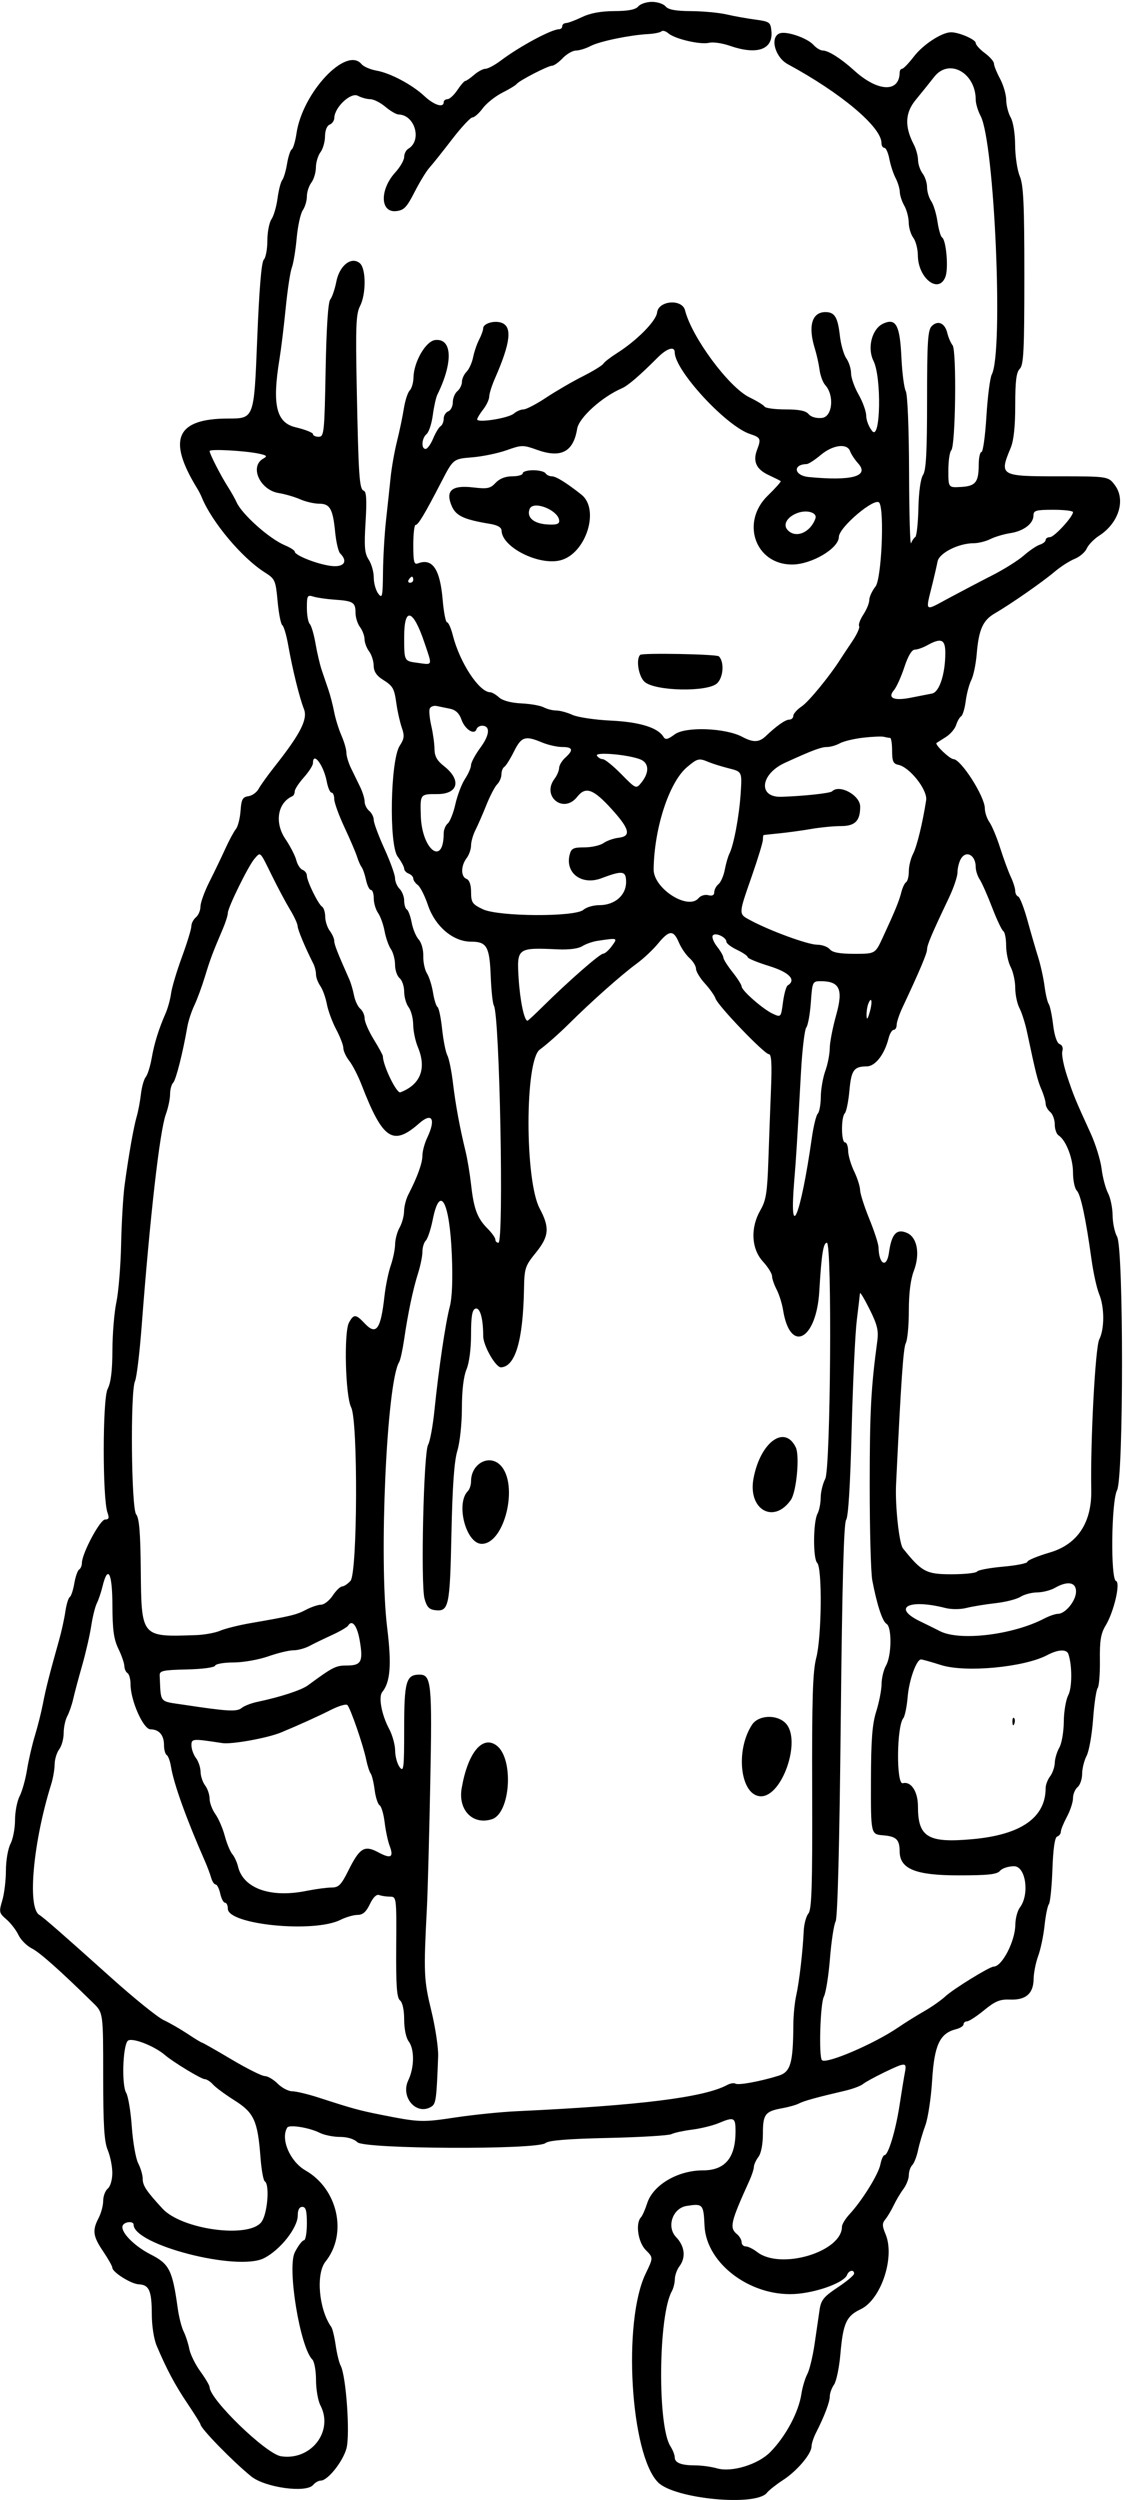 <svg
  width="370"
  height="822"
  viewBox="0 0 370 822"
  fill="none"
  xmlns="http://www.w3.org/2000/svg"
>
  <path
    fill-rule="evenodd"
    clip-rule="evenodd"
    fill="black"
    d="M218.914 2.114C219.8 3.182 222.212 3.627 227.285 3.658C231.205 3.682 236.437 4.168 238.912 4.738C241.386 5.309 245.661 6.076 248.41 6.445C253.11 7.074 253.428 7.302 253.714 10.239C254.306 16.324 248.992 18.18 239.971 15.039C237.53 14.188 234.496 13.753 233.231 14.07C230.412 14.778 221.991 12.83 219.833 10.971C218.963 10.222 217.939 9.922 217.556 10.305C217.174 10.687 215.187 11.092 213.139 11.204C207.031 11.538 197.203 13.584 194.212 15.144C192.675 15.946 190.517 16.612 189.418 16.625C188.318 16.638 186.358 17.766 185.063 19.131C183.768 20.497 182.19 21.614 181.556 21.614C180.218 21.614 170.661 26.548 169.92 27.621C169.645 28.019 167.518 29.309 165.194 30.488C162.871 31.666 159.973 33.977 158.757 35.622C157.541 37.268 156.018 38.614 155.373 38.614C154.727 38.614 151.696 41.876 148.634 45.864C145.573 49.852 142.249 54.018 141.247 55.123C140.244 56.228 138.044 59.828 136.358 63.123C133.73 68.257 132.855 69.157 130.235 69.418C124.992 69.939 124.862 62.32 130.019 56.673C131.617 54.923 132.925 52.641 132.925 51.602C132.925 50.563 133.534 49.354 134.278 48.914C138.881 46.195 136.477 37.753 131.069 37.642C130.324 37.626 128.377 36.489 126.743 35.114C125.11 33.739 122.877 32.614 121.784 32.614C120.69 32.614 118.848 32.107 117.689 31.487C115.378 30.25 110.012 35.295 109.955 38.757C109.94 39.661 109.253 40.659 108.428 40.976C107.527 41.321 106.915 42.861 106.896 44.833C106.879 46.637 106.204 48.988 105.396 50.055C104.589 51.123 103.914 53.373 103.896 55.055C103.879 56.738 103.204 58.988 102.396 60.055C101.589 61.123 100.929 63.16 100.929 64.583C100.929 66.005 100.32 68.057 99.576 69.141C98.832 70.226 97.932 74.349 97.575 78.302C97.218 82.256 96.501 86.61 95.98 87.979C95.46 89.347 94.554 95.338 93.965 101.291C93.376 107.243 92.453 114.814 91.913 118.114C89.462 133.093 90.848 138.973 97.184 140.479C100.344 141.23 102.928 142.243 102.928 142.729C102.928 143.216 103.774 143.614 104.807 143.614C106.576 143.614 106.71 142.333 107.094 121.723C107.355 107.708 107.902 99.344 108.615 98.473C109.228 97.726 110.124 95.099 110.606 92.637C111.652 87.287 115.539 84.217 118.331 86.535C120.418 88.268 120.454 96.692 118.391 100.682C117.095 103.188 116.93 107.353 117.327 127.382C117.912 156.92 118.183 160.866 119.655 161.357C120.51 161.642 120.669 164.47 120.233 171.632C119.733 179.832 119.911 181.941 121.278 184.028C122.184 185.412 122.926 188.048 122.926 189.888C122.926 191.727 123.587 194.105 124.394 195.173C125.722 196.928 125.872 196.254 125.965 188.114C126.022 183.164 126.466 175.514 126.953 171.114C127.441 166.714 128.115 160.414 128.451 157.114C128.787 153.814 129.738 148.414 130.564 145.114C131.39 141.814 132.404 136.966 132.819 134.34C133.233 131.715 134.102 129.037 134.749 128.39C135.396 127.743 135.952 125.841 135.984 124.164C136.084 118.985 140.019 112.163 143.113 111.804C148.766 111.149 149.087 119.127 143.836 129.777C143.385 130.691 142.712 133.721 142.343 136.509C141.973 139.298 141.053 142.092 140.297 142.719C138.685 144.057 138.451 147.614 139.975 147.614C140.553 147.614 141.671 146.07 142.46 144.182C143.248 142.295 144.35 140.468 144.908 140.123C145.466 139.778 145.923 138.671 145.923 137.662C145.923 136.653 146.598 135.569 147.423 135.252C148.248 134.936 148.923 133.593 148.923 132.268C148.923 130.943 149.598 129.299 150.423 128.614C151.247 127.929 151.923 126.556 151.923 125.563C151.923 124.57 152.603 123.076 153.435 122.243C154.268 121.411 155.243 119.261 155.602 117.466C155.961 115.671 156.852 113.057 157.582 111.658C158.312 110.259 158.912 108.582 158.916 107.931C158.924 106.398 162.389 105.31 164.813 106.08C168.559 107.269 167.973 112.595 162.798 124.391C161.766 126.743 160.911 129.443 160.899 130.391C160.887 131.339 159.997 133.239 158.922 134.614C157.846 135.989 156.956 137.467 156.944 137.898C156.909 139.143 167.252 137.501 168.999 135.985C169.867 135.231 171.298 134.614 172.178 134.614C173.058 134.614 176.398 132.876 179.598 130.751C182.8 128.627 188.198 125.487 191.594 123.774C194.992 122.061 198.067 120.18 198.428 119.596C198.79 119.011 200.772 117.467 202.835 116.165C209.414 112.012 215.781 105.581 216.107 102.762C216.567 98.796 224.337 98.184 225.304 102.037C227.531 110.909 239.739 127.384 246.519 130.666C248.927 131.833 251.153 133.198 251.463 133.701C251.774 134.203 254.871 134.614 258.346 134.614C262.835 134.614 265.036 135.063 265.95 136.165C266.734 137.109 268.445 137.598 270.322 137.415C273.779 137.078 274.492 130.023 271.413 126.62C270.638 125.764 269.797 123.5 269.543 121.589C269.289 119.678 268.592 116.542 267.994 114.621C265.691 107.214 267.028 102.614 271.486 102.614C274.517 102.614 275.539 104.29 276.224 110.38C276.55 113.277 277.512 116.64 278.361 117.853C279.211 119.066 279.906 121.263 279.906 122.734C279.906 124.206 281.026 127.368 282.394 129.762C283.762 132.156 284.887 135.302 284.894 136.753C284.901 138.205 285.79 140.455 286.872 141.753C289.606 145.035 289.975 124.067 287.279 118.661C285.137 114.367 286.784 108.082 290.496 106.391C294.672 104.487 295.969 106.903 296.465 117.523C296.702 122.587 297.348 127.575 297.9 128.607C298.488 129.705 298.937 140.765 298.983 155.298C299.026 168.947 299.319 179.439 299.633 178.614C299.947 177.789 300.573 176.871 301.024 176.574C301.475 176.277 301.937 172.002 302.052 167.074C302.179 161.646 302.783 157.336 303.583 156.141C304.581 154.652 304.903 148.613 304.903 131.463C304.903 112.422 305.15 108.51 306.432 107.228C308.462 105.198 310.772 106.212 311.549 109.474C311.895 110.926 312.678 112.747 313.29 113.52C314.668 115.261 314.278 146.638 312.861 148.055C312.335 148.582 311.902 151.564 311.902 154.682C311.902 160.349 311.902 160.349 316.009 160.117C320.847 159.844 321.865 158.588 321.886 152.864C321.894 150.526 322.307 148.614 322.802 148.614C323.298 148.614 324.027 143.327 324.422 136.864C324.817 130.401 325.611 124.215 326.188 123.117C330.069 115.719 327.081 46.739 322.505 38.114C321.63 36.464 320.911 34.072 320.907 32.798C320.883 23.899 312.125 19.061 307.264 25.262C305.69 27.268 302.943 30.684 301.157 32.853C297.651 37.11 297.466 41.634 300.556 47.555C301.291 48.962 301.908 51.239 301.929 52.614C301.95 53.989 302.628 55.988 303.436 57.055C304.243 58.123 304.903 60.16 304.903 61.583C304.903 63.005 305.516 65.057 306.265 66.141C307.014 67.226 307.94 70.241 308.323 72.841C308.706 75.44 309.382 77.793 309.828 78.068C311.195 78.913 312 88.225 310.946 90.999C308.742 96.798 301.934 91.517 301.871 83.96C301.854 81.845 301.18 79.24 300.372 78.173C299.565 77.105 298.888 74.855 298.869 73.173C298.849 71.49 298.19 68.989 297.404 67.614C296.619 66.239 295.956 64.214 295.933 63.114C295.91 62.014 295.283 59.947 294.539 58.521C293.794 57.095 292.878 54.282 292.5 52.271C292.123 50.26 291.385 48.614 290.86 48.614C290.335 48.614 289.905 47.902 289.905 47.032C289.905 41.769 276.647 30.612 259.106 21.112C254.865 18.815 253.125 12.236 256.423 10.97C258.612 10.13 265.469 12.471 267.549 14.769C268.467 15.784 269.838 16.614 270.597 16.614C272.449 16.614 276.64 19.273 280.906 23.155C288.666 30.215 295.794 30.552 295.887 23.864C295.896 23.177 296.259 22.614 296.691 22.614C297.123 22.614 298.88 20.787 300.596 18.554C303.613 14.628 309.779 10.614 312.793 10.614C315.422 10.614 320.902 12.988 320.902 14.127C320.902 14.738 322.251 16.236 323.901 17.456C325.551 18.676 326.901 20.23 326.901 20.909C326.901 21.588 327.8 23.823 328.9 25.875C330 27.928 330.916 31.071 330.935 32.86C330.955 34.65 331.614 37.239 332.4 38.614C333.23 40.066 333.843 43.893 333.864 47.742C333.883 51.387 334.575 55.985 335.4 57.96C336.616 60.872 336.899 67.046 336.899 90.653C336.899 115.19 336.664 119.992 335.4 121.257C334.258 122.399 333.9 125.252 333.9 133.218C333.9 140.254 333.409 144.853 332.4 147.268C328.589 156.393 328.95 156.614 347.71 156.614C364.52 156.614 364.52 156.614 366.708 159.574C370.289 164.419 367.909 172.006 361.516 176.123C359.8 177.228 357.957 179.128 357.422 180.345C356.886 181.562 355.086 183.101 353.422 183.766C351.758 184.43 348.769 186.355 346.779 188.044C342.863 191.365 332.4 198.642 327.126 201.71C323.243 203.969 321.893 207.027 321.227 215.076C320.955 218.355 320.159 222.18 319.456 223.576C318.753 224.972 317.924 228.091 317.615 230.508C317.306 232.925 316.63 235.175 316.113 235.508C315.595 235.841 314.852 237.138 314.461 238.391C314.07 239.643 312.547 241.419 311.076 242.338C309.606 243.257 308.23 244.131 308.018 244.28C307.334 244.761 312.363 249.579 313.568 249.597C316.072 249.634 323.901 261.907 323.901 265.796C323.901 267.101 324.588 269.151 325.429 270.352C326.27 271.552 327.855 275.365 328.951 278.824C330.048 282.284 331.61 286.532 332.422 288.265C333.235 289.998 333.9 292.098 333.9 292.932C333.9 293.765 334.34 294.597 334.878 294.781C335.415 294.964 336.785 298.489 337.922 302.614C339.059 306.739 340.645 312.206 341.448 314.763C342.252 317.32 343.194 321.595 343.542 324.263C343.891 326.931 344.507 329.564 344.913 330.114C345.319 330.664 345.968 333.729 346.354 336.926C346.795 340.567 347.599 342.946 348.507 343.294C349.364 343.623 349.727 344.578 349.393 345.629C349.083 346.607 349.779 350.266 350.941 353.76C353.103 360.269 353.57 361.403 358.694 372.614C360.327 376.189 361.952 381.448 362.306 384.3C362.659 387.152 363.608 390.752 364.416 392.3C365.223 393.848 365.901 397.139 365.924 399.614C365.947 402.089 366.61 405.239 367.396 406.614C369.563 410.406 369.558 485.821 367.39 489.978C365.501 493.6 365.204 519.217 367.044 519.83C368.593 520.347 366.364 529.934 363.646 534.44C362.044 537.094 361.66 539.401 361.744 545.866C361.802 550.321 361.47 554.449 361.006 555.04C360.542 555.631 359.865 560.253 359.499 565.311C359.133 570.37 358.175 575.77 357.371 577.311C356.567 578.853 355.907 581.521 355.903 583.242C355.9 584.962 355.222 586.929 354.397 587.614C353.572 588.299 352.897 589.93 352.897 591.24C352.897 592.55 351.997 595.3 350.898 597.353C349.798 599.405 348.898 601.616 348.898 602.266C348.898 602.916 348.359 603.627 347.7 603.847C346.906 604.111 346.377 607.753 346.128 614.664C345.922 620.395 345.398 625.54 344.963 626.098C344.528 626.657 343.89 629.814 343.543 633.114C343.196 636.414 342.253 640.914 341.449 643.114C340.644 645.314 339.967 648.732 339.943 650.709C339.885 655.489 337.39 657.658 332.185 657.454C328.865 657.324 327.314 657.96 323.661 660.954C321.205 662.967 318.679 664.614 318.048 664.614C317.418 664.614 316.902 665.055 316.902 665.595C316.902 666.134 315.776 666.859 314.399 667.204C309.093 668.536 307.28 672.416 306.574 683.951C306.219 689.76 305.212 696.448 304.338 698.813C303.463 701.179 302.385 704.838 301.944 706.944C301.504 709.051 300.639 711.279 300.024 711.894C299.408 712.51 298.904 713.988 298.904 715.179C298.904 716.37 298.105 718.417 297.129 719.729C296.152 721.041 294.708 723.464 293.922 725.114C293.135 726.764 291.902 728.832 291.182 729.711C290.101 731.029 290.113 731.879 291.252 734.587C294.421 742.124 289.788 756.081 283.058 759.276C278.325 761.522 277.283 763.84 276.388 774.098C276.006 778.489 275.066 782.977 274.3 784.071C273.534 785.164 272.907 786.903 272.907 787.935C272.907 789.791 271.135 794.458 268.347 799.945C267.555 801.502 266.908 803.485 266.908 804.351C266.908 806.806 262.171 812.417 257.578 815.402C255.286 816.893 252.885 818.788 252.243 819.613C248.677 824.197 221.89 821.657 216.452 816.219C207.341 807.106 204.72 763.372 212.34 747.577C214.881 742.308 214.881 742.308 212.398 739.825C209.853 737.279 208.928 731.08 210.794 729.064C211.278 728.541 212.204 726.453 212.852 724.423C214.77 718.415 222.901 713.614 231.155 713.614C238.47 713.614 241.911 709.499 241.911 700.754C241.911 696.175 241.438 695.949 236.322 698.087C234.382 698.898 230.459 699.858 227.605 700.221C224.749 700.585 221.695 701.25 220.818 701.701C219.94 702.151 210.602 702.712 200.066 702.948C186.631 703.248 180.455 703.755 179.384 704.643C176.687 706.881 119.81 706.625 117.541 704.364C116.458 703.285 114.259 702.614 111.806 702.614C109.619 702.614 106.614 702.002 105.129 701.255C101.746 699.552 95.127 698.484 94.477 699.536C92.175 703.261 95.361 710.714 100.513 713.662C111.14 719.743 114.368 734.5 107.063 743.594C103.826 747.623 104.863 759.359 108.963 765.114C109.355 765.664 110.002 768.364 110.401 771.114C110.798 773.864 111.536 776.883 112.039 777.823C113.843 781.194 115.193 800.593 113.936 805.082C112.713 809.451 107.776 815.614 105.5 815.614C104.77 815.614 103.643 816.252 102.995 817.033C100.711 819.786 87.16 817.917 82.603 814.22C76.537 809.297 65.933 798.422 65.933 797.124C65.933 796.854 64.02 793.79 61.684 790.315C57.564 784.19 54.89 779.183 51.547 771.33C50.608 769.127 49.929 764.741 49.92 760.83C49.902 753.171 49.052 751.229 45.651 751.08C43.109 750.969 36.937 747.085 36.937 745.596C36.937 745.111 35.587 742.714 33.937 740.269C30.558 735.26 30.299 733.361 32.443 729.25C33.265 727.674 33.937 725.142 33.937 723.622C33.937 722.102 34.612 720.299 35.437 719.614C36.302 718.896 36.937 716.715 36.937 714.459C36.937 712.309 36.262 708.934 35.437 706.96C34.267 704.159 33.937 698.798 33.937 682.585C33.937 661.8 33.937 661.8 30.688 658.611C19.752 647.879 13.07 641.941 10.441 640.62C8.792 639.792 6.821 637.804 6.06 636.203C5.299 634.601 3.522 632.298 2.111 631.084C-0.306 629.005 -0.385 628.645 0.743 624.88C1.402 622.681 1.944 618.234 1.947 614.998C1.951 611.735 2.619 607.838 3.447 606.25C4.269 604.674 4.941 601.164 4.941 598.45C4.941 595.736 5.619 592.201 6.45 590.595C7.28 588.989 8.377 585.074 8.887 581.895C9.398 578.715 10.571 573.639 11.495 570.614C12.419 567.589 13.604 562.864 14.127 560.114C15.03 555.369 16.283 550.449 19.471 539.114C20.245 536.364 21.156 532.204 21.495 529.869C21.835 527.535 22.485 525.395 22.939 525.114C23.393 524.833 24.067 522.808 24.438 520.614C24.809 518.42 25.523 516.371 26.025 516.06C26.527 515.75 26.938 514.779 26.938 513.902C26.938 510.799 32.899 499.614 34.552 499.614C35.805 499.614 35.986 499.106 35.356 497.364C33.684 492.743 33.714 459.946 35.394 456.698C36.468 454.621 36.948 450.733 36.972 443.914C36.991 438.524 37.581 431.414 38.282 428.114C38.982 424.814 39.68 416.264 39.833 409.114C39.985 401.964 40.505 393.189 40.988 389.614C42.293 379.95 43.96 370.501 44.957 367.114C45.443 365.464 46.067 362.159 46.344 359.77C46.621 357.38 47.337 354.835 47.936 354.112C48.536 353.39 49.409 350.62 49.878 347.957C50.748 343.002 52.169 338.43 54.49 333.114C55.211 331.464 56.009 328.539 56.265 326.614C56.522 324.689 58.127 319.311 59.833 314.662C61.538 310.013 62.934 305.456 62.934 304.534C62.934 303.613 63.608 302.299 64.433 301.614C65.258 300.929 65.933 299.33 65.933 298.06C65.933 296.79 67.255 293.132 68.871 289.932C70.486 286.732 72.829 281.864 74.078 279.114C75.326 276.364 76.898 273.438 77.57 272.612C78.243 271.786 78.936 269.086 79.112 266.612C79.381 262.824 79.787 262.063 81.683 261.794C82.922 261.618 84.44 260.531 85.058 259.377C85.675 258.223 88.037 254.931 90.305 252.059C98.839 241.258 101.283 236.462 99.957 233.114C98.492 229.414 96.195 220.093 94.783 212.114C94.198 208.814 93.33 205.87 92.852 205.571C92.374 205.273 91.678 201.748 91.305 197.738C90.655 190.744 90.482 190.356 87.029 188.168C79.592 183.456 69.677 171.653 66.4 163.614C66.064 162.789 65.374 161.439 64.867 160.614C54.903 144.403 57.936 137.614 75.143 137.614C83.551 137.614 83.551 137.614 84.566 112.089C85.24 95.128 85.976 86.169 86.755 85.389C87.401 84.743 87.93 81.929 87.93 79.137C87.93 76.344 88.538 73.171 89.281 72.087C90.024 71.002 90.924 67.909 91.282 65.215C91.64 62.52 92.331 59.82 92.818 59.215C93.305 58.609 94.019 56.204 94.404 53.869C94.789 51.535 95.488 49.387 95.958 49.096C96.429 48.805 97.129 46.44 97.514 43.841C99.504 30.401 113.914 15.074 118.904 21.088C119.577 21.898 121.769 22.852 123.776 23.208C128.415 24.031 135.559 27.831 139.644 31.65C142.774 34.575 145.923 35.56 145.923 33.614C145.923 33.064 146.486 32.613 147.173 32.611C147.861 32.61 149.323 31.261 150.423 29.614C151.522 27.967 152.692 26.618 153.02 26.617C153.348 26.615 154.654 25.714 155.922 24.614C157.19 23.514 158.881 22.614 159.68 22.614C160.479 22.614 162.775 21.376 164.78 19.864C170.899 15.251 181.389 9.614 183.855 9.614C184.44 9.614 184.918 9.164 184.918 8.614C184.918 8.064 185.481 7.599 186.168 7.58C186.856 7.561 189.218 6.677 191.418 5.614C194.1 4.318 197.6 3.671 202.044 3.648C206.682 3.624 209.044 3.164 209.915 2.114C210.6 1.289 212.625 0.614 214.415 0.614C216.204 0.614 218.229 1.289 218.914 2.114ZM216.329 117.534C210.3 123.573 206.522 126.816 204.502 127.688C197.959 130.511 190.416 137.337 189.826 140.966C188.585 148.602 184.52 150.736 176.617 147.903C172.034 146.26 171.58 146.266 166.619 148.03C163.76 149.047 158.643 150.104 155.247 150.378C149.072 150.876 149.072 150.876 145.132 158.495C139.658 169.078 137.547 172.6 136.674 172.608C136.262 172.611 135.924 175.587 135.924 179.221C135.924 184.706 136.181 185.729 137.436 185.248C142.229 183.409 144.736 187.102 145.595 197.262C145.937 201.305 146.583 204.614 147.031 204.614C147.479 204.614 148.33 206.527 148.922 208.864C151.203 217.874 157.605 227.614 161.246 227.614C161.805 227.614 163.107 228.378 164.139 229.311C165.312 230.373 168.054 231.108 171.464 231.275C174.462 231.421 177.786 232.008 178.851 232.578C179.916 233.148 181.762 233.614 182.952 233.614C184.143 233.614 186.534 234.26 188.267 235.049C190 235.838 195.692 236.686 200.916 236.933C210.375 237.382 216.385 239.239 218.211 242.278C218.842 243.328 219.614 243.157 221.912 241.457C225.456 238.837 238.584 239.325 244.148 242.285C247.759 244.206 249.664 244.133 251.91 241.987C255.397 238.654 258.302 236.614 259.562 236.614C260.303 236.614 260.91 236.052 260.912 235.364C260.913 234.677 262.15 233.284 263.661 232.269C265.986 230.707 272.844 222.347 276.422 216.713C276.981 215.833 278.71 213.227 280.266 210.922C281.822 208.616 282.853 206.338 282.558 205.859C282.262 205.381 282.891 203.667 283.956 202.052C285.021 200.436 285.896 198.285 285.899 197.272C285.903 196.258 286.827 194.257 287.954 192.825C289.901 190.35 290.921 168.161 289.218 165.331C287.947 163.218 275.925 173.332 275.89 176.544C275.848 180.34 266.892 185.614 260.488 185.614C248.397 185.614 243.505 171.717 252.513 162.962C255.045 160.501 256.957 158.351 256.762 158.185C256.568 158.019 254.767 157.117 252.759 156.181C248.743 154.31 247.546 151.702 248.976 147.942C250.373 144.267 250.195 143.863 246.661 142.694C238.785 140.088 221.915 121.798 221.914 115.864C221.914 113.726 219.372 114.485 216.329 117.534ZM269.908 149.614C267.983 151.234 265.915 152.572 265.313 152.587C260.591 152.703 261.16 156.384 265.971 156.846C280.163 158.21 286.039 156.596 282.242 152.377C281.121 151.132 279.927 149.327 279.587 148.364C278.627 145.643 273.899 146.254 269.908 149.614ZM68.933 148.301C68.933 149.223 72.616 156.415 74.983 160.114C76.037 161.764 77.31 164.026 77.808 165.141C79.588 169.127 88.593 177.149 93.68 179.28C95.468 180.028 96.935 180.972 96.941 181.377C96.96 182.578 104.097 185.421 108.678 186.052C113.073 186.658 114.605 184.692 111.869 181.956C111.288 181.375 110.553 178.247 110.234 175.006C109.476 167.28 108.534 165.614 104.927 165.614C103.316 165.614 100.519 164.964 98.713 164.17C96.907 163.375 93.757 162.458 91.712 162.13C85.462 161.13 81.967 153.372 86.599 150.78C87.993 150 87.783 149.74 85.323 149.2C80.725 148.19 68.933 147.544 68.933 148.301ZM179.419 155.614C179.759 156.164 180.704 156.614 181.519 156.614C182.872 156.614 186.259 158.714 191.2 162.614C197.384 167.496 192.704 182.123 184.281 184.238C177.176 186.021 165.098 179.928 164.962 174.492C164.934 173.406 163.682 172.665 161.171 172.251C152.508 170.82 149.927 169.606 148.54 166.312C146.431 161.3 148.605 159.442 155.612 160.265C160.309 160.817 161.264 160.622 163.003 158.757C164.3 157.364 166.21 156.614 168.46 156.614C170.363 156.614 171.92 156.164 171.92 155.614C171.92 155.064 173.468 154.614 175.361 154.614C177.253 154.614 179.079 155.064 179.419 155.614ZM174.182 167.374C173.155 170.049 175.425 172.099 179.771 172.421C182.809 172.647 183.919 172.354 183.919 171.326C183.919 167.834 175.341 164.352 174.182 167.374ZM262.283 168.671C258.99 169.889 257.456 172.364 258.909 174.114C261.481 177.213 266.501 175.239 268.185 170.467C268.86 168.554 265.424 167.509 262.283 168.671ZM339.899 169.459C339.899 172.16 336.694 174.615 332.274 175.298C330.143 175.627 327.185 176.508 325.7 177.255C324.215 178.002 321.745 178.614 320.212 178.614C315.253 178.614 308.889 181.834 308.353 184.614C308.088 185.989 307.372 189.139 306.761 191.614C304.303 201.581 303.8 201.098 312.034 196.669C316.086 194.489 322.551 191.1 326.401 189.138C330.25 187.177 334.903 184.248 336.741 182.631C338.579 181.014 340.941 179.418 341.99 179.085C343.039 178.752 343.899 178.06 343.899 177.547C343.899 177.034 344.54 176.614 345.325 176.614C346.724 176.614 352.897 169.906 352.897 168.386C352.897 167.961 349.973 167.614 346.398 167.614C340.748 167.614 339.899 167.855 339.899 169.459ZM134.424 190.614C134.085 191.164 134.283 191.614 134.865 191.614C135.447 191.614 135.924 191.164 135.924 190.614C135.924 190.064 135.727 189.614 135.484 189.614C135.241 189.614 134.764 190.064 134.424 190.614ZM100.929 199.847C100.929 202.249 101.356 204.642 101.877 205.164C102.398 205.687 103.252 208.589 103.773 211.614C104.294 214.639 105.217 218.576 105.824 220.364C106.431 222.152 107.426 225.076 108.035 226.864C108.644 228.652 109.486 231.914 109.905 234.114C110.325 236.314 111.402 239.787 112.298 241.832C113.194 243.877 113.927 246.428 113.927 247.501C113.927 248.574 114.602 250.838 115.427 252.533C116.252 254.228 117.602 257 118.426 258.695C119.251 260.39 119.926 262.585 119.926 263.573C119.926 264.561 120.602 265.929 121.426 266.614C122.251 267.299 122.926 268.648 122.926 269.612C122.926 270.576 124.501 274.82 126.425 279.045C128.35 283.269 129.925 287.632 129.925 288.741C129.925 289.85 130.6 291.432 131.425 292.257C132.25 293.082 132.925 294.823 132.925 296.126C132.925 297.43 133.324 298.743 133.812 299.044C134.299 299.345 135.012 301.284 135.396 303.353C135.78 305.422 136.819 307.922 137.705 308.91C138.621 309.93 139.273 312.277 139.215 314.339C139.158 316.337 139.701 318.903 140.422 320.043C141.142 321.182 142.039 324.024 142.415 326.359C142.791 328.693 143.456 330.825 143.893 331.095C144.33 331.365 145.011 334.63 145.408 338.35C145.804 342.07 146.573 345.948 147.117 346.968C147.66 347.988 148.489 352.038 148.959 355.968C149.831 363.268 151.182 370.602 153.13 378.614C153.732 381.089 154.551 386.039 154.95 389.614C155.831 397.509 156.994 400.595 160.354 403.955C161.765 405.368 162.921 406.994 162.921 407.569C162.921 408.144 163.373 408.614 163.925 408.614C165.774 408.614 164.335 333.711 162.427 330.624C162.04 329.998 161.575 325.661 161.393 320.988C161.013 311.192 160.108 309.614 154.877 309.614C149.016 309.614 143.092 304.582 140.749 297.614C139.732 294.589 138.23 291.614 137.412 291.004C136.594 290.393 135.924 289.429 135.924 288.861C135.924 288.293 135.249 287.569 134.424 287.252C133.6 286.936 132.925 286.194 132.925 285.605C132.925 285.015 131.96 283.227 130.779 281.631C127.88 277.71 128.406 249.862 131.467 245.19C132.958 242.914 133.077 241.904 132.159 239.28C131.551 237.538 130.759 234.051 130.4 231.529C129.638 226.179 129.331 225.644 125.676 223.318C123.797 222.122 122.916 220.704 122.894 218.841C122.877 217.341 122.202 215.24 121.394 214.173C120.587 213.105 119.912 211.305 119.894 210.173C119.877 209.04 119.202 207.24 118.394 206.173C117.587 205.105 116.927 202.994 116.927 201.482C116.927 198.068 116.159 197.585 110.078 197.171C107.405 196.989 104.253 196.534 103.073 196.16C101.104 195.535 100.929 195.836 100.929 199.847ZM132.925 209.426C132.925 217.351 132.925 217.351 137.155 217.918C142.456 218.629 142.25 219.19 139.593 211.302C135.853 200.197 132.925 199.373 132.925 209.426ZM304.903 212.197C303.529 212.96 301.71 213.591 300.861 213.599C299.873 213.609 298.639 215.683 297.431 219.364C296.393 222.527 294.855 225.929 294.013 226.925C291.779 229.571 293.984 230.517 299.716 229.37C302.294 228.855 305.361 228.254 306.531 228.035C308.945 227.584 310.902 221.597 310.902 214.671C310.902 210.174 309.553 209.617 304.903 212.197ZM236.436 215.805C238.241 217.61 237.942 222.584 235.904 224.622C232.909 227.617 215.425 227.292 211.984 224.176C210.008 222.388 209.094 216.768 210.544 215.319C211.24 214.622 235.712 215.081 236.436 215.805ZM141.32 233.024C141.055 233.714 141.297 236.267 141.857 238.696C142.417 241.126 142.886 244.544 142.9 246.292C142.918 248.637 143.731 250.102 146.008 251.884C151.861 256.465 150.745 261.119 143.798 261.095C138.172 261.075 138.172 261.075 138.396 268.243C138.746 279.461 145.923 284.964 145.923 274.014C145.923 272.829 146.525 271.359 147.261 270.748C147.997 270.137 149.129 267.27 149.777 264.376C150.424 261.482 151.844 257.764 152.931 256.114C154.019 254.464 154.912 252.415 154.915 251.561C154.919 250.707 156.317 248.111 158.022 245.793C161.099 241.608 161.313 238.614 158.537 238.614C157.74 238.614 156.912 239.145 156.695 239.794C156.019 241.822 152.883 239.8 151.776 236.621C151.061 234.57 149.874 233.424 148.073 233.048C146.616 232.743 144.608 232.331 143.612 232.131C142.617 231.932 141.585 232.334 141.32 233.024ZM283.906 242.547C280.881 242.893 277.424 243.724 276.223 244.395C275.021 245.065 273.124 245.614 272.007 245.614C270.045 245.614 267.162 246.696 258.156 250.813C250.066 254.511 249.208 262.206 256.909 261.985C264.078 261.779 273.034 260.82 273.663 260.191C276.094 257.76 282.906 261.478 282.906 265.236C282.906 269.922 281.221 271.614 276.555 271.614C274.201 271.614 269.83 272.037 266.842 272.553C263.853 273.07 259.159 273.717 256.409 273.991C253.66 274.265 251.297 274.517 251.16 274.552C251.023 274.586 250.91 275.282 250.91 276.1C250.91 276.917 249.303 282.204 247.339 287.85C242.781 300.949 242.795 300.436 246.91 302.648C253.272 306.066 265.72 310.614 268.716 310.614C270.337 310.614 272.222 311.289 272.907 312.114C273.792 313.18 276.133 313.614 280.998 313.614C287.843 313.614 287.843 313.614 290.277 308.364C294.342 299.593 295.719 296.24 296.439 293.355C296.817 291.837 297.526 290.348 298.015 290.046C298.504 289.743 298.904 288.129 298.904 286.459C298.904 284.789 299.527 282.228 300.288 280.768C301.555 278.338 303.445 270.594 304.599 263.114C305.119 259.738 299.164 252.187 295.404 251.458C293.781 251.143 293.405 250.274 293.405 246.841C293.405 244.515 293.104 242.612 292.737 242.613C292.369 242.613 291.469 242.457 290.737 242.266C290.004 242.075 286.931 242.201 283.906 242.547ZM169.038 247.091C167.809 249.554 166.379 251.83 165.861 252.15C165.345 252.47 164.921 253.573 164.921 254.602C164.921 255.63 164.292 257.1 163.524 257.868C162.755 258.637 161.152 261.707 159.962 264.69C158.77 267.673 157.149 271.388 156.359 272.945C155.569 274.502 154.922 276.779 154.922 278.004C154.922 279.229 154.261 281.105 153.454 282.173C151.539 284.704 151.523 288.247 153.422 288.976C154.386 289.346 154.926 290.902 154.933 293.333C154.944 296.727 155.338 297.302 158.778 298.95C163.929 301.416 189.225 301.551 191.903 299.127C192.822 298.295 195.166 297.614 197.111 297.614C202.177 297.614 205.916 294.39 205.916 290.022C205.916 286.293 204.805 286.123 197.774 288.772C191.352 291.192 185.828 287.095 187.347 281.04C187.873 278.947 188.54 278.614 192.214 278.614C194.556 278.614 197.38 277.978 198.491 277.2C199.601 276.422 201.837 275.635 203.462 275.45C207.654 274.973 207.09 272.584 201.269 266.147C195.149 259.378 192.613 258.46 189.828 262.001C185.346 267.699 178.013 261.839 182.386 256.055C183.194 254.988 183.869 253.396 183.886 252.519C183.904 251.642 184.818 250.109 185.918 249.114C188.706 246.591 188.417 245.614 184.886 245.614C183.218 245.614 180.239 244.939 178.265 244.114C172.708 241.792 171.489 242.185 169.038 247.091ZM196.327 248.468C196.716 249.098 197.588 249.614 198.264 249.614C198.939 249.614 201.681 251.837 204.357 254.554C209.222 259.494 209.222 259.494 211.068 257.146C213.66 253.851 213.429 250.76 210.508 249.649C206.332 248.062 195.519 247.161 196.327 248.468ZM102.928 250.934C102.928 251.66 101.579 253.766 99.929 255.614C98.279 257.462 96.929 259.531 96.929 260.211C96.929 260.891 96.592 261.597 96.179 261.781C91.293 263.953 90.219 270.46 93.858 275.852C95.468 278.238 97.084 281.378 97.447 282.83C97.811 284.281 98.744 285.713 99.519 286.01C100.295 286.308 100.929 287.156 100.929 287.895C100.929 289.699 104.658 297.328 105.922 298.109C106.475 298.452 106.942 299.943 106.96 301.423C106.977 302.903 107.652 304.988 108.46 306.055C109.267 307.123 109.928 308.61 109.928 309.36C109.928 310.546 110.949 313.153 114.923 322.114C115.411 323.214 116.091 325.545 116.433 327.295C116.775 329.044 117.701 331.012 118.49 331.667C119.28 332.323 119.926 333.767 119.926 334.876C119.926 335.985 121.276 339.087 122.926 341.768C124.576 344.45 125.925 346.929 125.925 347.276C125.925 350.294 130.445 359.628 131.677 359.156C138.328 356.603 140.369 351.317 137.424 344.268C136.599 342.294 135.91 338.976 135.892 336.896C135.875 334.816 135.2 332.24 134.392 331.173C133.585 330.105 132.925 327.798 132.925 326.045C132.925 324.293 132.25 322.299 131.425 321.614C130.6 320.929 129.925 318.949 129.925 317.214C129.925 315.479 129.314 313.171 128.568 312.087C127.821 311.002 126.883 308.337 126.485 306.165C126.087 303.993 125.123 301.306 124.343 300.193C123.564 299.08 122.926 296.919 122.926 295.391C122.926 293.864 122.512 292.614 122.005 292.614C121.499 292.614 120.772 291.152 120.39 289.364C120.008 287.576 119.352 285.664 118.933 285.114C118.514 284.564 117.837 283.025 117.428 281.694C117.019 280.363 115.164 276.028 113.306 272.059C111.448 268.091 109.928 263.893 109.928 262.729C109.928 261.566 109.528 260.614 109.039 260.614C108.551 260.614 107.845 258.984 107.471 256.991C106.459 251.598 102.928 246.89 102.928 250.934ZM225.954 252.233C220.081 257.175 215.146 272.273 214.975 285.822C214.895 292.144 226.318 299.446 229.774 295.282C230.441 294.478 231.87 294.051 232.949 294.334C234.253 294.675 234.912 294.346 234.912 293.353C234.912 292.531 235.54 291.338 236.307 290.701C237.075 290.064 238.006 287.928 238.376 285.955C238.746 283.982 239.419 281.636 239.873 280.741C241.316 277.897 243.107 268.358 243.594 260.923C244.065 253.733 244.065 253.733 239.738 252.639C237.359 252.038 234.378 251.111 233.115 250.58C229.858 249.21 229.429 249.309 225.954 252.233ZM83.696 282.364C81.716 284.608 74.932 298.406 74.932 300.19C74.932 300.936 74.207 303.249 73.321 305.33C69.853 313.479 69.162 315.319 67.397 321.114C66.392 324.414 64.816 328.689 63.894 330.614C62.972 332.539 61.946 335.689 61.611 337.614C60.107 346.27 57.874 355.074 56.947 356.001C56.391 356.558 55.934 358.265 55.934 359.794C55.934 361.323 55.313 364.27 54.553 366.344C52.543 371.825 49.351 399.767 46.584 436.114C45.914 444.914 44.934 453.014 44.406 454.114C42.831 457.398 43.165 495.979 44.786 497.932C45.781 499.132 46.177 503.837 46.295 515.837C46.517 538.483 46.31 538.236 64.433 537.623C67.183 537.529 70.782 536.876 72.432 536.169C74.082 535.463 78.582 534.341 82.431 533.675C95.751 531.37 97.444 530.962 100.629 529.292C102.39 528.369 104.64 527.613 105.629 527.611C106.618 527.61 108.328 526.261 109.428 524.614C110.528 522.967 111.921 521.618 112.523 521.617C113.125 521.615 114.362 520.791 115.272 519.785C117.579 517.236 117.774 467.155 115.495 462.746C113.594 459.069 113.053 438.044 114.777 434.864C116.328 432.005 117.038 432.039 119.926 435.114C123.755 439.19 125.223 437.165 126.452 426.114C126.819 422.814 127.745 418.314 128.508 416.114C129.271 413.914 129.918 410.764 129.946 409.114C129.973 407.464 130.639 404.989 131.425 403.614C132.211 402.239 132.87 399.833 132.89 398.268C132.909 396.703 133.543 394.228 134.298 392.768C137.251 387.057 138.924 382.434 138.924 379.981C138.924 378.57 139.635 375.919 140.503 374.088C143.419 367.944 142.12 365.608 137.87 369.35C129.226 376.957 125.91 374.745 118.929 356.716C117.779 353.747 115.959 350.199 114.883 348.831C113.807 347.463 112.927 345.572 112.927 344.628C112.927 343.684 111.872 340.929 110.585 338.505C109.296 336.081 107.909 332.324 107.502 330.157C107.095 327.989 106.125 325.306 105.345 324.193C104.566 323.08 103.928 321.363 103.928 320.378C103.928 319.393 103.532 317.805 103.048 316.85C100.369 311.568 97.924 305.721 97.886 304.504C97.862 303.74 96.747 301.314 95.409 299.114C94.07 296.914 91.37 291.852 89.407 287.864C85.375 279.669 85.753 280.034 83.696 282.364ZM315.937 282.548C315.368 283.612 314.902 285.565 314.902 286.889C314.902 288.212 313.635 291.954 312.088 295.204C306.487 306.959 304.903 310.694 304.903 312.138C304.903 313.46 302.452 319.259 296.835 331.224C295.773 333.484 294.904 336.071 294.904 336.974C294.904 337.876 294.463 338.614 293.923 338.614C293.385 338.614 292.636 339.838 292.26 341.334C290.915 346.694 287.878 350.613 285.057 350.629C280.808 350.654 279.977 351.826 279.355 358.662C279.033 362.211 278.35 365.541 277.838 366.064C276.585 367.343 276.645 375.614 277.907 375.614C278.457 375.614 278.922 376.852 278.941 378.364C278.96 379.876 279.844 382.914 280.906 385.114C281.969 387.314 282.853 390.08 282.872 391.26C282.891 392.441 284.254 396.716 285.902 400.76C287.55 404.805 288.917 409.014 288.938 410.114C289.049 415.821 291.646 417.129 292.373 411.844C293.224 405.661 294.921 403.845 298.38 405.421C301.72 406.943 302.65 412.373 300.523 417.941C299.476 420.684 298.904 425.281 298.904 430.963C298.904 435.793 298.457 440.581 297.911 441.601C297.095 443.126 296.354 453.873 294.705 488.114C294.371 495.07 295.715 507.528 296.968 509.097C303.159 516.842 304.605 517.614 312.915 517.614C317.243 517.614 321.032 517.211 321.336 516.719C321.641 516.226 325.492 515.504 329.894 515.114C334.297 514.725 337.899 514.005 337.899 513.516C337.899 513.027 341.225 511.648 345.289 510.452C354.404 507.77 359.117 500.63 358.904 489.829C358.59 473.958 360.236 442.958 361.526 440.414C363.295 436.927 363.279 429.778 361.493 425.486C360.721 423.631 359.592 418.514 358.982 414.114C357.102 400.548 355.436 392.753 354.139 391.456C353.456 390.773 352.897 388.09 352.897 385.495C352.897 380.831 350.572 374.865 348.148 373.314C347.461 372.874 346.898 371.242 346.898 369.687C346.898 368.131 346.223 366.299 345.398 365.614C344.573 364.929 343.899 363.705 343.899 362.893C343.899 362.081 343.285 359.998 342.536 358.265C341.262 355.322 340.643 352.856 337.788 339.364C337.177 336.477 336.053 332.92 335.289 331.46C334.525 330 333.9 327.014 333.9 324.824C333.9 322.634 333.228 319.554 332.406 317.978C331.585 316.403 330.91 313.228 330.906 310.923C330.903 308.618 330.489 306.478 329.986 306.167C329.483 305.857 327.82 302.342 326.291 298.358C324.761 294.374 322.922 290.226 322.205 289.141C321.488 288.057 320.902 286.234 320.902 285.091C320.902 281.061 317.63 279.385 315.937 282.548ZM216.408 310.257C214.762 312.26 211.615 315.215 209.415 316.822C204.459 320.444 194.478 329.309 187.04 336.697C183.949 339.767 179.668 343.551 177.527 345.106C172.604 348.682 172.577 388.101 177.492 397.347C180.852 403.667 180.601 406.497 176.195 411.931C172.701 416.24 172.463 416.975 172.339 423.819C172.033 440.688 169.499 449.332 164.79 449.581C163.049 449.672 158.922 442.446 158.922 439.306C158.922 433.425 157.845 429.706 156.312 430.295C155.287 430.688 154.922 432.91 154.922 438.753C154.922 443.535 154.327 448.102 153.422 450.268C152.464 452.561 151.918 457.157 151.911 462.986C151.905 468.146 151.257 474.233 150.422 476.989C149.384 480.412 148.803 488.559 148.472 504.339C147.97 528.321 147.618 529.956 143.067 529.415C141.123 529.183 140.326 528.306 139.616 525.614C138.331 520.746 139.332 477.571 140.788 475.072C141.416 473.995 142.364 468.839 142.896 463.614C144.253 450.269 146.526 434.92 147.929 429.614C148.701 426.695 148.938 420.722 148.602 412.614C147.873 395.027 144.697 389.161 142.323 401.015C141.689 404.178 140.666 407.272 140.048 407.89C139.43 408.508 138.926 410.162 138.929 411.564C138.932 412.966 138.292 416.139 137.507 418.614C135.825 423.916 134.192 431.666 132.913 440.405C132.407 443.865 131.67 447.217 131.276 447.855C127.186 454.475 124.569 512.604 127.342 535.23C128.83 547.363 128.389 553.061 125.709 556.353C124.406 557.953 125.521 563.865 127.996 568.485C129.057 570.465 129.939 573.666 129.957 575.599C129.974 577.532 130.649 579.988 131.457 581.055C132.769 582.79 132.925 581.446 132.925 568.377C132.925 552.87 133.565 550.614 137.96 550.614C141.886 550.614 142.159 553.389 141.505 586.491C141.161 603.884 140.67 622.164 140.414 627.114C139.294 648.774 139.387 650.963 141.856 661.114C143.192 666.614 144.204 673.364 144.103 676.114C143.588 690.09 143.373 691.712 141.923 692.632C137.029 695.737 131.609 689.597 134.286 683.982C136.303 679.75 136.353 673.765 134.392 671.173C133.54 670.046 132.925 667.057 132.925 664.045C132.925 660.879 132.392 658.417 131.558 657.724C130.493 656.841 130.217 652.937 130.308 640.102C130.424 623.818 130.398 623.614 128.257 623.614C127.065 623.614 125.468 623.375 124.707 623.084C123.833 622.748 122.707 623.85 121.642 626.084C120.417 628.653 119.316 629.614 117.597 629.614C116.297 629.614 113.75 630.355 111.935 631.26C103.187 635.624 74.932 632.821 74.932 627.588C74.932 626.502 74.518 625.614 74.011 625.614C73.505 625.614 72.794 624.264 72.432 622.614C72.07 620.964 71.389 619.614 70.921 619.614C70.452 619.614 69.782 618.602 69.432 617.364C69.082 616.126 68.152 613.652 67.364 611.864C61.322 598.141 57.111 586.415 56.23 580.855C55.945 579.062 55.314 577.348 54.825 577.046C54.335 576.743 53.935 575.263 53.935 573.755C53.935 570.502 52.31 568.62 49.485 568.599C47.123 568.582 42.936 559.126 42.936 553.809C42.936 552.117 42.486 550.454 41.936 550.114C41.386 549.774 40.921 548.735 40.902 547.805C40.883 546.875 39.999 544.314 38.937 542.114C37.42 538.973 36.998 535.896 36.971 527.781C36.936 517.047 35.478 514.33 33.698 521.682C33.241 523.57 32.407 526.033 31.845 527.157C31.282 528.281 30.448 531.656 29.992 534.657C29.535 537.658 28.195 543.489 27.015 547.614C25.834 551.739 24.513 556.689 24.079 558.614C23.644 560.539 22.759 563.097 22.113 564.298C21.468 565.5 20.939 568.001 20.939 569.857C20.939 571.713 20.278 574.105 19.471 575.173C18.663 576.24 17.988 578.467 17.971 580.121C17.953 581.774 17.447 584.699 16.847 586.621C10.908 605.616 8.934 627.138 12.905 629.593C14.403 630.519 20.434 635.787 36.626 650.319C44.105 657.032 51.847 663.28 53.83 664.203C55.812 665.127 59.369 667.173 61.733 668.749C64.098 670.325 66.217 671.614 66.441 671.614C66.665 671.614 71.017 674.089 76.111 677.114C81.205 680.139 86.152 682.614 87.106 682.614C88.059 682.614 89.964 683.739 91.339 685.114C92.714 686.489 94.872 687.614 96.134 687.614C97.396 687.614 101.354 688.563 104.928 689.724C115.919 693.293 118.188 693.916 125.426 695.352C137.912 697.828 138.858 697.862 149.709 696.223C155.601 695.333 164.696 694.406 169.92 694.163C210.378 692.282 231.611 689.632 239.202 685.517C240.187 684.983 241.395 684.795 241.887 685.099C242.838 685.687 250.03 684.367 256.034 682.502C260.028 681.262 260.848 678.433 260.925 665.614C260.943 662.589 261.365 658.314 261.863 656.114C262.849 651.755 264.039 641.541 264.329 634.955C264.429 632.668 265.124 630.059 265.872 629.157C266.973 627.831 267.21 620.167 267.114 589.108C267.019 558.407 267.288 549.576 268.452 545.107C270.245 538.224 270.468 515.574 268.76 513.866C267.346 512.452 267.43 500.376 268.871 497.683C269.441 496.617 269.911 494.253 269.914 492.43C269.918 490.606 270.592 487.825 271.413 486.25C273.183 482.856 273.699 408.614 271.952 408.614C270.769 408.614 270.173 412.429 269.46 424.542C268.51 440.678 259.854 445.178 257.546 430.737C257.206 428.615 256.251 425.582 255.425 423.996C254.599 422.411 253.92 420.427 253.916 419.587C253.913 418.747 252.56 416.582 250.91 414.775C247.08 410.582 246.748 403.688 250.093 397.894C251.934 394.707 252.344 392.152 252.703 381.614C252.937 374.739 253.332 364.052 253.581 357.864C253.908 349.75 253.711 346.614 252.878 346.614C251.394 346.614 236.109 330.688 235.344 328.346C235.026 327.373 233.448 325.135 231.839 323.373C230.229 321.61 228.913 319.438 228.913 318.546C228.913 317.654 227.951 316.067 226.775 315.019C225.599 313.971 224.019 311.652 223.263 309.864C221.495 305.688 220.098 305.768 216.408 310.257ZM234.408 307.621C234.064 308.178 234.711 309.815 235.847 311.259C236.983 312.702 237.912 314.321 237.912 314.855C237.912 315.389 239.261 317.531 240.911 319.614C242.561 321.697 243.911 323.826 243.911 324.344C243.911 325.678 251 331.879 254.183 333.329C256.843 334.541 256.851 334.533 257.511 329.557C257.875 326.813 258.563 324.328 259.041 324.033C262.012 322.196 259.62 319.691 252.91 317.614C249.06 316.422 245.911 315.118 245.911 314.716C245.911 314.314 244.336 313.233 242.411 312.315C240.487 311.397 238.912 310.205 238.912 309.665C238.912 308.128 235.15 306.421 234.408 307.621ZM196.507 309.346C194.906 309.583 192.656 310.373 191.507 311.1C190.216 311.918 187.127 312.317 183.419 312.145C170.195 311.533 169.964 311.7 170.558 321.483C171.009 328.905 172.399 335.614 173.486 335.614C173.663 335.614 175.971 333.474 178.614 330.858C186.875 322.681 197.231 313.615 198.347 313.583C198.936 313.565 200.225 312.44 201.213 311.083C203.218 308.328 203.26 308.343 196.507 309.346ZM266.677 329.599C266.402 333.441 265.727 337.154 265.176 337.849C264.626 338.545 263.839 345.189 263.428 352.614C262.135 375.974 261.828 380.933 261.246 387.843C259.435 409.337 263.306 400.109 267.005 374.118C267.552 370.27 268.43 366.692 268.954 366.168C269.479 365.643 269.928 363.167 269.952 360.664C269.976 358.161 270.643 354.314 271.436 352.114C272.228 349.914 272.884 346.568 272.892 344.678C272.9 342.788 273.856 337.859 275.016 333.725C277.387 325.273 276.171 322.614 269.932 322.614C267.236 322.614 267.166 322.764 266.677 329.599ZM285.53 330.153C285.187 331.046 284.947 332.753 284.996 333.946C285.06 335.482 285.367 335.135 286.052 332.754C287.048 329.293 286.64 327.259 285.53 330.153ZM282.835 425.204C282.796 425.705 282.325 429.714 281.788 434.114C281.251 438.514 280.493 454.762 280.101 470.22C279.647 488.206 278.992 498.827 278.284 499.72C277.517 500.686 276.976 520.87 276.518 565.475C276.096 606.723 275.486 630.532 274.822 631.773C274.251 632.839 273.415 638.348 272.961 644.015C272.507 649.682 271.602 655.316 270.95 656.534C269.767 658.745 269.246 676.286 270.331 677.371C271.734 678.774 287.556 671.988 295.404 666.617C297.604 665.111 301.429 662.724 303.903 661.311C306.378 659.899 309.528 657.695 310.902 656.413C313.493 653.998 325.472 646.614 326.798 646.614C329.56 646.614 333.885 638.25 333.932 632.817C333.949 630.78 334.624 628.24 335.432 627.173C338.676 622.883 337.371 613.614 333.522 613.614C331.665 613.614 329.585 614.289 328.9 615.114C327.915 616.3 325.053 616.614 315.213 616.614C301.096 616.614 295.922 614.507 295.889 608.745C295.866 604.829 294.797 603.797 290.392 603.438C286.405 603.114 286.406 603.114 286.444 585.614C286.474 571.961 286.859 566.92 288.194 562.682C289.135 559.695 289.921 555.645 289.94 553.682C289.96 551.72 290.619 548.989 291.405 547.614C293.258 544.372 293.369 534.991 291.567 533.914C290.203 533.098 288.43 527.683 286.885 519.614C286.412 517.139 286.029 502.964 286.036 488.114C286.046 464.061 286.457 456.306 288.533 440.903C288.994 437.482 288.519 435.53 286.004 430.493C284.3 427.084 282.874 424.704 282.835 425.204ZM261.733 475.919C263.064 478.71 261.949 490.528 260.106 493.163C254.435 501.271 245.88 496.312 247.829 486.048C250.092 474.132 258.098 468.3 261.733 475.919ZM164.681 481.864C170.647 488.232 165.952 507.614 158.442 507.614C153.262 507.614 149.79 494.347 153.895 490.241C154.46 489.676 154.922 488.24 154.922 487.049C154.922 481.175 161.006 477.943 164.681 481.864ZM346.898 522.114C345.523 522.9 342.92 523.559 341.113 523.579C339.307 523.598 336.832 524.253 335.614 525.033C334.397 525.814 330.7 526.754 327.401 527.123C324.101 527.491 319.812 528.193 317.869 528.683C315.82 529.2 312.885 529.203 310.87 528.69C298.813 525.62 293.29 528.59 302.653 533.108C304.716 534.104 307.646 535.553 309.164 536.329C315.679 539.66 333.135 537.55 343.399 532.192C345.048 531.331 347.107 530.624 347.974 530.62C350.404 530.611 353.897 526.293 353.897 523.3C353.897 520.179 351.11 519.706 346.898 522.114ZM114.513 534.475C114.185 535.006 111.782 536.415 109.172 537.605C106.563 538.795 103.235 540.409 101.775 541.191C100.315 541.974 97.941 542.614 96.5 542.614C95.058 542.614 91.319 543.514 88.19 544.614C85.058 545.715 79.938 546.614 76.8 546.614C73.664 546.614 70.943 547.085 70.751 547.661C70.549 548.265 66.604 548.794 61.418 548.912C53.574 549.091 52.446 549.339 52.518 550.865C52.966 560.263 52.117 559.256 60.684 560.554C74.877 562.705 77.917 562.87 79.478 561.575C80.297 560.895 82.647 559.986 84.699 559.556C92.177 557.987 99.105 555.725 101.242 554.155C109.524 548.068 110.418 547.614 114.106 547.614C118.841 547.614 119.501 546.318 118.306 539.381C117.469 534.521 115.811 532.375 114.513 534.475ZM344.399 544.207C336.804 548.208 317.553 550.011 309.523 547.473C306.289 546.45 303.322 545.614 302.93 545.614C301.41 545.614 298.985 552.388 298.521 557.933C298.253 561.134 297.607 564.284 297.083 564.933C294.883 567.663 294.739 586.891 296.923 586.32C299.647 585.607 301.903 589.057 301.903 593.935C301.903 604.09 305.182 606.052 319.902 604.708C335.841 603.253 343.899 597.61 343.899 587.904C343.899 586.855 344.559 585.123 345.366 584.055C346.174 582.988 346.865 580.989 346.902 579.614C346.939 578.239 347.612 575.989 348.398 574.614C349.184 573.239 349.846 569.414 349.869 566.114C349.892 562.814 350.552 558.885 351.335 557.382C352.631 554.896 352.658 547.617 351.384 543.864C350.808 542.165 348.013 542.303 344.399 544.207ZM108.928 562.155C104.505 564.385 98.349 567.175 92.43 569.631C88.007 571.466 76.21 573.601 73.118 573.125C63.234 571.604 62.932 571.628 62.966 573.927C62.983 575.13 63.658 576.988 64.466 578.055C65.272 579.123 65.948 581.148 65.966 582.555C65.983 583.963 66.657 585.988 67.465 587.055C68.272 588.123 68.933 590.078 68.933 591.401C68.933 592.723 69.786 595.004 70.83 596.469C71.873 597.934 73.265 601.153 73.922 603.623C74.58 606.093 75.691 608.789 76.391 609.614C77.091 610.439 77.938 612.274 78.274 613.692C79.975 620.887 88.914 624.098 100.666 621.738C103.743 621.12 107.506 620.614 109.026 620.614C111.386 620.614 112.201 619.788 114.608 614.961C118.307 607.544 119.879 606.595 124.417 609.039C128.575 611.278 129.58 610.699 128.142 606.896C127.564 605.366 126.826 601.888 126.501 599.168C126.176 596.448 125.43 593.925 124.842 593.562C124.255 593.199 123.523 590.925 123.215 588.508C122.908 586.091 122.319 583.664 121.906 583.114C121.494 582.564 120.837 580.539 120.447 578.614C119.48 573.844 115.207 561.473 114.224 560.597C113.786 560.206 111.403 560.907 108.928 562.155ZM258.505 566.72C263.574 572.323 257.299 590.614 250.308 590.614C243.554 590.614 241.672 575.733 247.333 567.091C249.482 563.811 255.687 563.605 258.505 566.72ZM333.583 566.802C333.264 567.599 333.027 567.362 332.979 566.197C332.936 565.143 333.172 564.553 333.504 564.885C333.836 565.217 333.872 566.08 333.583 566.802ZM163.266 573.877C169.064 578.117 167.944 596.202 161.764 598.164C155.501 600.152 150.614 595.15 151.835 588.002C153.817 576.389 158.608 570.47 163.266 573.877ZM41.973 671.069C40.355 673.019 40.002 685.644 41.495 688.114C42.161 689.214 42.996 694.253 43.352 699.311C43.709 704.37 44.658 709.77 45.462 711.311C46.266 712.853 46.926 715.121 46.93 716.353C46.936 718.63 48.087 720.371 53.435 726.181C59.777 733.073 81.769 736.07 85.964 730.614C87.969 728.007 88.778 718.256 87.077 717.205C86.607 716.915 85.974 713.362 85.667 709.311C84.76 697.307 83.546 694.645 77.146 690.614C74.089 688.689 70.891 686.326 70.039 685.364C69.186 684.402 67.953 683.614 67.298 683.614C66.203 683.614 56.914 677.984 54.317 675.745C50.648 672.584 43.092 669.722 41.973 671.069ZM290.789 681.405C287.7 682.895 284.551 684.625 283.79 685.249C283.029 685.873 280.382 686.855 277.907 687.432C268.656 689.588 264.362 690.775 262.781 691.614C261.887 692.089 259.412 692.792 257.282 693.176C251.637 694.195 250.91 695.15 250.91 701.545C250.91 704.997 250.333 707.995 249.443 709.173C248.635 710.24 247.96 711.721 247.943 712.463C247.925 713.205 247.268 715.23 246.483 716.963C240.222 730.783 239.833 732.473 242.411 734.614C243.236 735.299 243.911 736.479 243.911 737.236C243.911 737.994 244.525 738.614 245.276 738.614C246.027 738.614 247.714 739.445 249.026 740.462C256.745 746.442 276.907 740.418 276.907 732.131C276.907 731.353 278.032 729.504 279.405 728.021C283.546 723.553 288.892 714.933 289.544 711.675C289.88 709.992 290.488 708.614 290.894 708.614C292.144 708.614 294.58 700.527 295.864 692.114C296.536 687.714 297.327 682.876 297.62 681.364C298.273 677.999 297.842 678.002 290.789 681.405ZM225.824 725.305C221.208 726.038 219.131 732.188 222.363 735.56C225.224 738.547 225.642 742.268 223.445 745.173C222.638 746.24 221.963 748.133 221.946 749.378C221.928 750.623 221.479 752.423 220.946 753.378C216.514 761.332 216.192 797.615 220.495 804.329C221.275 805.547 221.914 807.186 221.914 807.972C221.914 809.779 224.074 810.614 228.751 810.614C230.772 810.614 233.961 811.054 235.838 811.593C240.656 812.975 249.321 810.325 253.335 806.242C258.416 801.072 262.656 793.152 263.57 787.12C263.904 784.917 264.776 781.989 265.506 780.614C266.236 779.239 267.323 774.739 267.921 770.614C268.519 766.489 269.256 761.44 269.56 759.393C270.027 756.248 270.948 755.118 275.509 752.09C278.478 750.119 280.906 748.081 280.906 747.561C280.906 746.117 279.189 746.433 278.594 747.986C277.687 750.352 269.689 753.44 262.591 754.165C247.607 755.696 232.271 744.581 231.706 731.782C231.394 724.719 231.158 724.459 225.824 725.305ZM97.929 728.42C97.929 732.497 92.157 739.803 86.807 742.496C78.05 746.904 43.936 738.117 43.936 731.453C43.936 730.273 41.183 730.405 40.432 731.621C39.271 733.5 43.881 738.366 49.562 741.259C55.712 744.391 56.717 746.403 58.476 759.114C58.857 761.864 59.726 765.239 60.408 766.614C61.09 767.989 61.923 770.56 62.259 772.328C62.595 774.096 64.233 777.426 65.901 779.728C67.569 782.03 68.933 784.338 68.933 784.856C68.933 788.887 87.496 806.865 92.432 807.614C102.307 809.113 109.82 799.385 105.372 790.859C104.585 789.349 103.938 785.616 103.934 782.564C103.931 779.512 103.386 776.472 102.724 775.81C98.668 771.753 94.394 745.586 96.965 740.546C98.067 738.384 99.411 736.614 99.949 736.614C100.488 736.614 100.929 734.139 100.929 731.114C100.929 726.892 100.581 725.614 99.429 725.614C98.452 725.614 97.929 726.592 97.929 728.42Z"
  />
</svg>
